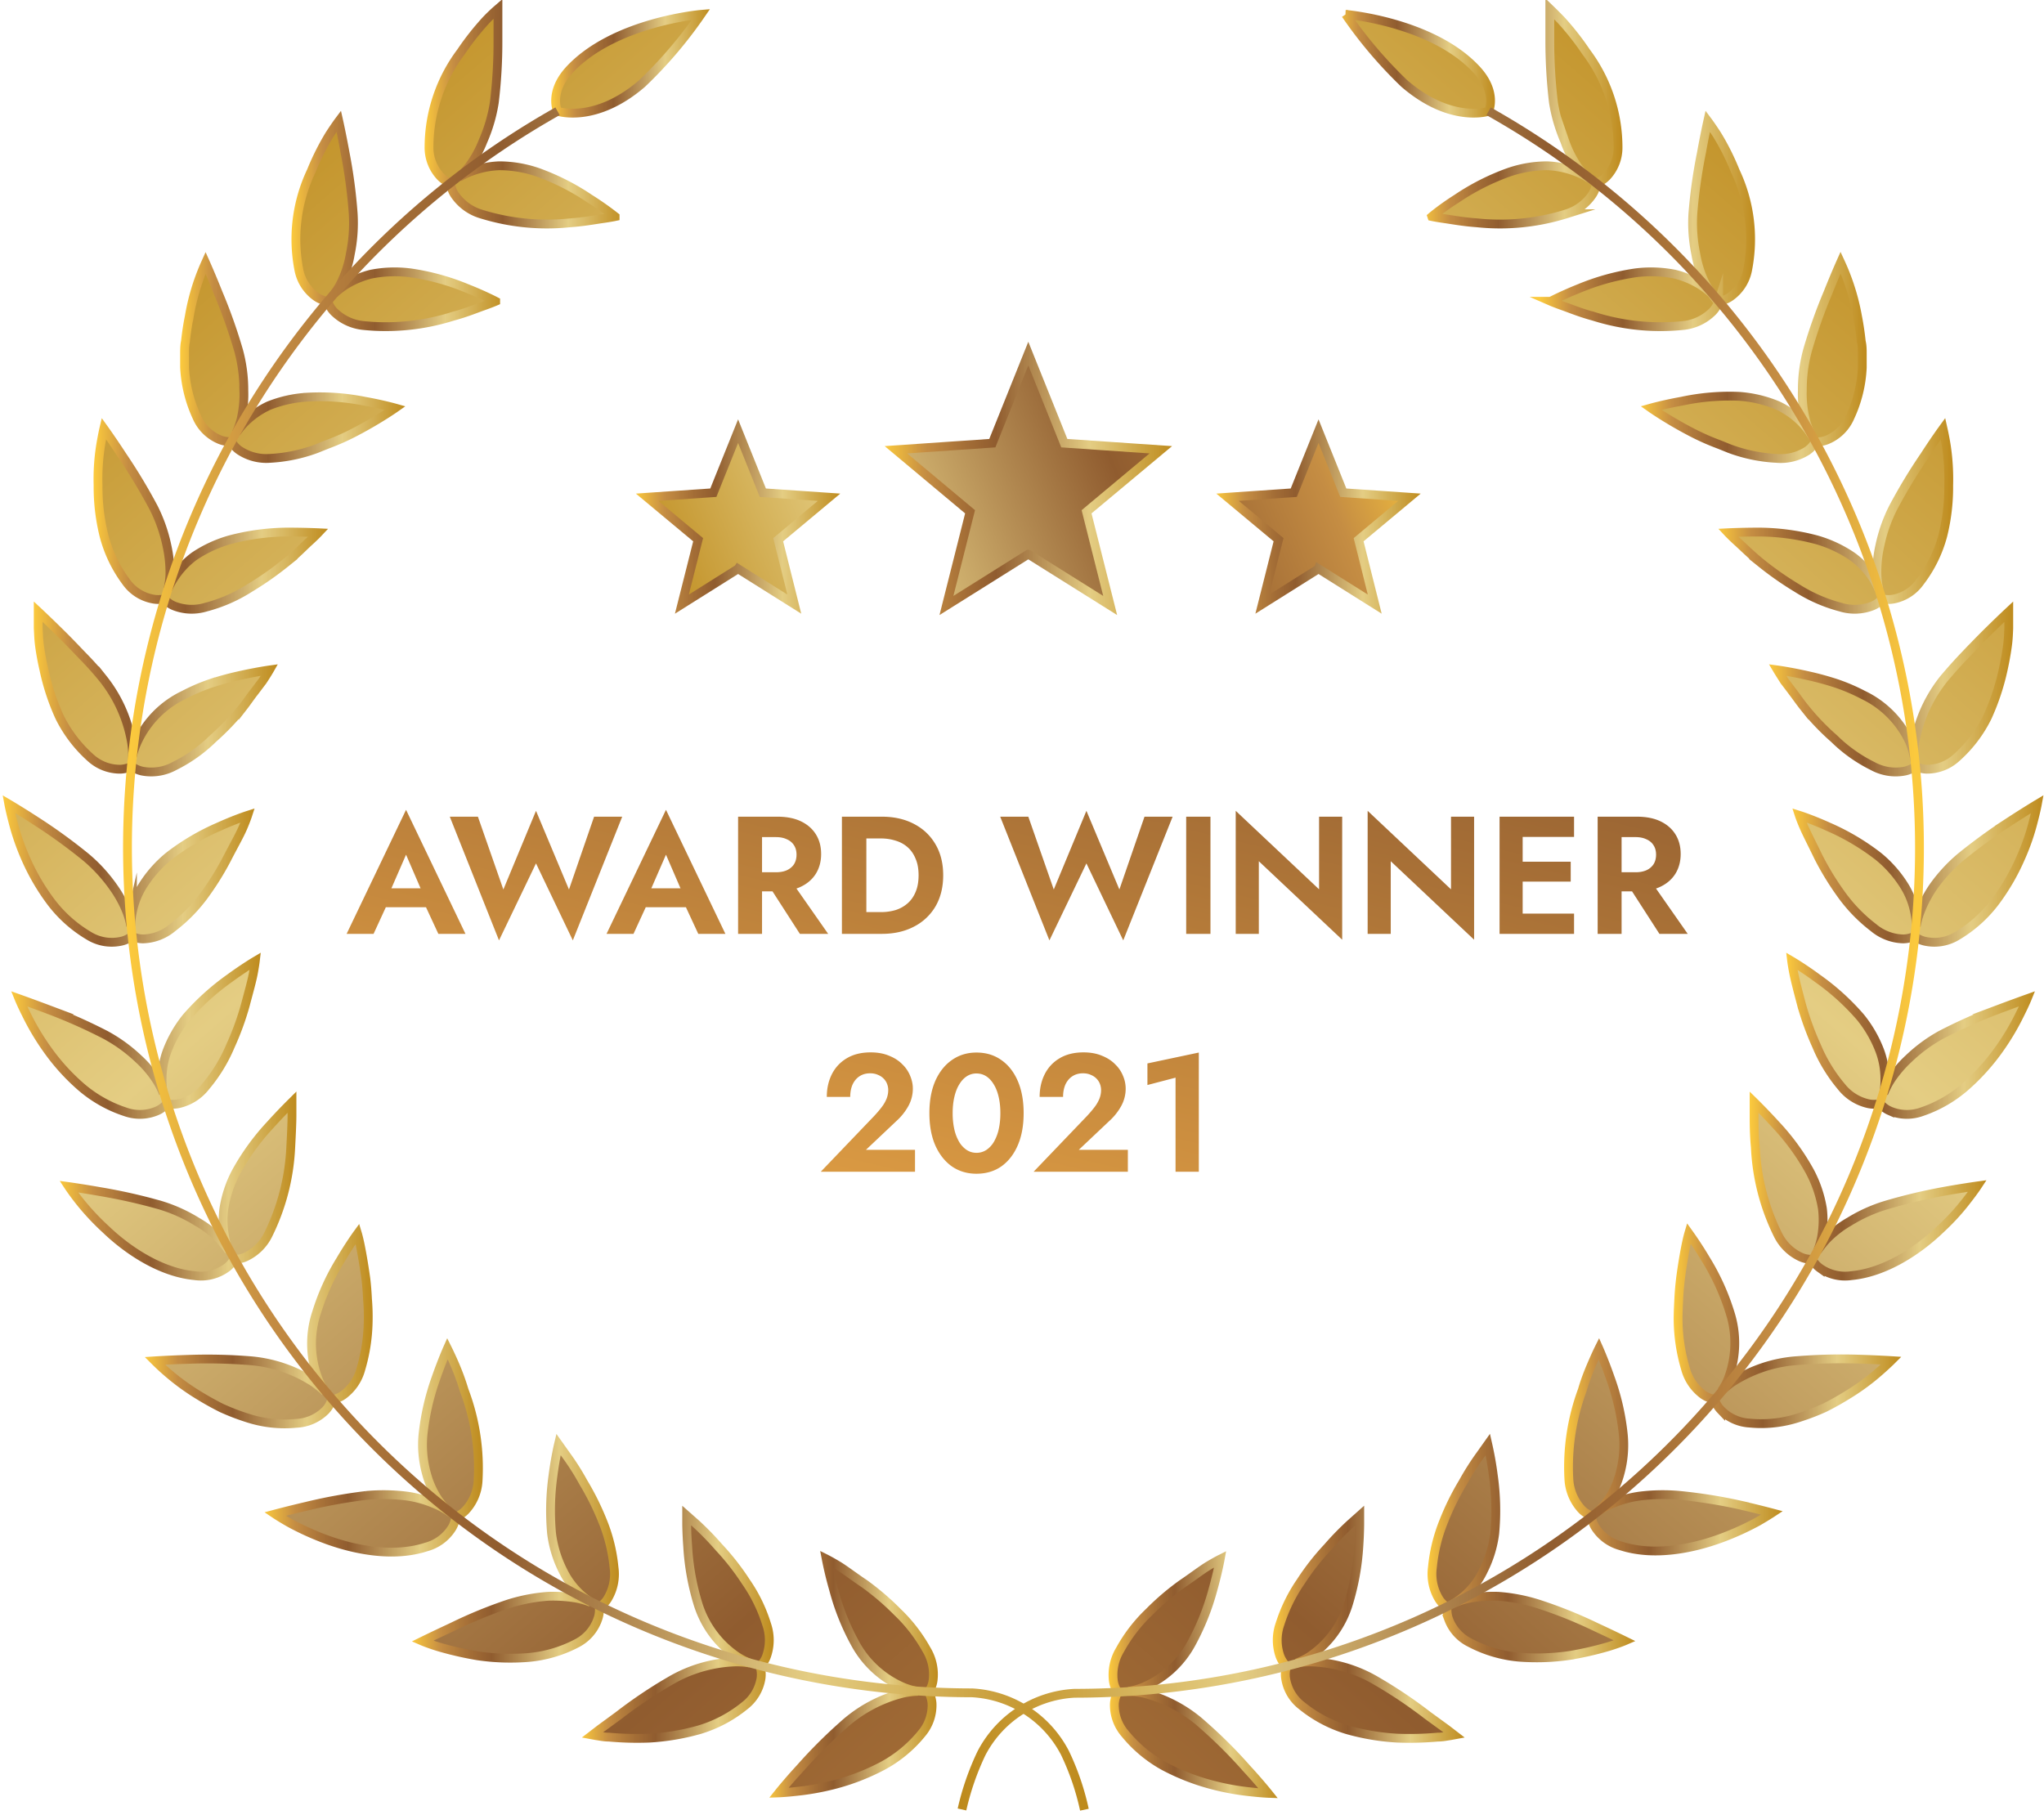 <svg width="232" height="206" fill="none" xmlns="http://www.w3.org/2000/svg"><g clip-path="url(#clip0_1111_1019)"><path d="M136.589 195.836a15.734 15.734 0 00-6.856-3.662 9.898 9.898 0 00-1.637-.193 7.7 7.7 0 001.585-.439 11.107 11.107 0 005.555-5.014 27.828 27.828 0 002.448-6.137c.542-1.934.812-3.416.812-3.416s-.489.245-1.288.722-1.843 1.289-3.029 2.088a29.011 29.011 0 00-3.75 3.197 17.629 17.629 0 00-3.299 4.28 5.467 5.467 0 00-.761 3.52 3 3 0 00.503 1.289c-.219.398-.35.837-.387 1.289a4.965 4.965 0 001.237 3.455 15.035 15.035 0 004.46 3.687 25.388 25.388 0 005.374 2.089c1.479.391 2.987.662 4.51.812 1.16.129 1.882.155 1.882.155s-1.031-1.289-2.462-2.836a54.023 54.023 0 00-4.897-4.886z" fill="url(#paint0_linear_1111_1019)" stroke="url(#paint1_linear_1111_1019)" stroke-miterlimit="10"/><path d="M162.029 194.7a52.828 52.828 0 00-5.748-3.867 15.574 15.574 0 00-7.462-2.192 8.465 8.465 0 00-1.636.129c.513-.2 1.005-.45 1.469-.748a11.124 11.124 0 004.42-6.033 28.36 28.36 0 001.16-6.446 42.91 42.91 0 00.103-2.501v-1.019l-1.082.967a33.31 33.31 0 00-2.578 2.656 27.728 27.728 0 00-3.028 3.868 18.232 18.232 0 00-2.372 4.847 5.477 5.477 0 000 3.61c.161.44.421.837.761 1.16-.147.44-.187.908-.116 1.367a4.81 4.81 0 001.83 3.107 15.03 15.03 0 005.155 2.733 26.37 26.37 0 005.683.954c1.53.06 3.063.021 4.588-.116.58 0 1.057-.116 1.379-.155l.49-.09-.838-.645-2.178-1.586z" fill="url(#paint2_linear_1111_1019)" stroke="url(#paint3_linear_1111_1019)" stroke-miterlimit="10"/><path d="M174.569 182.053a19.629 19.629 0 00-4.524-.863 15.6 15.6 0 00-3.222.219c-.545.105-1.08.26-1.598.464.46-.3.891-.641 1.289-1.019a8.627 8.627 0 001.856-2.578 12.915 12.915 0 001.289-4.241 28.143 28.143 0 00-.168-6.588 37.546 37.546 0 00-.618-3.494l-.851 1.199a30.273 30.273 0 00-1.972 3.107 29.313 29.313 0 00-2.178 4.409 18.544 18.544 0 00-1.289 5.234 5.498 5.498 0 00.709 3.545c.237.398.569.731.967.967-.051.467.006.939.167 1.38a4.874 4.874 0 002.423 2.668 14.696 14.696 0 005.555 1.638c1.921.151 3.853.086 5.76-.194a37.382 37.382 0 004.472-1.031c1.122-.348 1.779-.632 1.779-.632s-1.418-.696-3.364-1.598a51.338 51.338 0 00-6.482-2.592z" fill="url(#paint4_linear_1111_1019)" stroke="url(#paint5_linear_1111_1019)" stroke-miterlimit="10"/><path d="M190.678 169.742a21.137 21.137 0 00-4.588.077c-1.069.149-2.113.44-3.106.864a8.55 8.55 0 00-1.469.76 8.687 8.687 0 001.07-1.289 9.96 9.96 0 001.289-2.914c.392-1.434.519-2.928.373-4.409a26.926 26.926 0 00-1.482-6.446c-.67-1.92-1.288-3.313-1.288-3.313s-.245.49-.593 1.289c-.348.8-.877 1.999-1.289 3.43a25.128 25.128 0 00-1.521 10.159 5.499 5.499 0 001.392 3.326 2.89 2.89 0 001.147.76c.054.456.203.895.438 1.289a4.965 4.965 0 002.913 2.141c3.634 1.186 7.977.386 11.367-.864a31.389 31.389 0 004.188-1.895c1.005-.58 1.611-.98 1.611-.98s-1.547-.413-3.609-.89a57.534 57.534 0 00-6.843-1.095z" fill="url(#paint6_linear_1111_1019)" stroke="url(#paint7_linear_1111_1019)" stroke-miterlimit="10"/><path d="M204.028 154.44a15.609 15.609 0 00-7.358 2.411c-.452.32-.883.668-1.289 1.044.325-.444.59-.929.786-1.444.915-2.407.978-5.055.18-7.503a26.239 26.239 0 00-2.732-5.995 41.042 41.042 0 00-1.933-2.965s-.154.516-.335 1.418c-.18.903-.399 2.166-.593 3.636-.09.735-.167 1.534-.206 2.359-.039.825-.09 1.676-.077 2.579.032 1.812.31 3.612.825 5.35a5.377 5.377 0 002.023 2.978c.384.269.825.446 1.289.515.135.449.373.859.696 1.199a4.921 4.921 0 003.286 1.509 13.65 13.65 0 005.735-.671 25.77 25.77 0 002.771-1.07 31.099 31.099 0 002.448-1.366 25.424 25.424 0 003.712-2.695c.889-.773 1.405-1.289 1.405-1.289s-1.611-.103-3.725-.167a61.962 61.962 0 00-6.908.167z" fill="url(#paint8_linear_1111_1019)" stroke="url(#paint9_linear_1111_1019)" stroke-miterlimit="10"/><path d="M214.069 136.791a17.474 17.474 0 00-4.176 1.882 11.594 11.594 0 00-2.577 1.998 10.19 10.19 0 00-1.018 1.289c.21-.511.365-1.042.464-1.585.184-1.048.215-2.116.09-3.172a13.576 13.576 0 00-1.418-4.203 26.214 26.214 0 00-3.866-5.324c-1.366-1.495-2.474-2.578-2.474-2.578v1.456c0 .916 0 2.218.142 3.675a24.927 24.927 0 002.577 9.952 5.398 5.398 0 002.577 2.501c.406.181.846.269 1.289.258.226.403.538.751.915 1.019a4.926 4.926 0 003.531.838c3.764-.349 7.501-2.759 10.104-5.26a26.018 26.018 0 003.093-3.391c.722-.928 1.121-1.534 1.121-1.534s-1.598.219-3.685.593c-2.257.406-4.49.935-6.689 1.586z" fill="url(#paint10_linear_1111_1019)" stroke="url(#paint11_linear_1111_1019)" stroke-miterlimit="10"/><path d="M220.306 117.466a17.537 17.537 0 00-3.66 2.694 13.31 13.31 0 00-2.087 2.462c-.295.47-.546.967-.748 1.483.097-.544.14-1.097.129-1.65a9.174 9.174 0 00-.554-3.12 13.836 13.836 0 00-2.217-3.868 26.95 26.95 0 00-4.884-4.421c-1.624-1.199-2.926-1.96-2.926-1.96s.065.541.245 1.431c.181.889.516 2.153.889 3.571a32.915 32.915 0 001.689 4.628 17.865 17.865 0 002.809 4.616 5.396 5.396 0 003.016 1.933c.458.106.934.106 1.392 0 .296.356.671.639 1.095.825a4.945 4.945 0 003.634.104 14.595 14.595 0 004.962-2.862 24.375 24.375 0 003.866-4.306 27.84 27.84 0 002.333-3.945c.528-1.045.799-1.715.799-1.715s-1.521.542-3.505 1.289a60.78 60.78 0 00-6.277 2.811z" fill="url(#paint12_linear_1111_1019)" stroke="url(#paint13_linear_1111_1019)" stroke-miterlimit="10"/><path d="M228.09 93.255a64.087 64.087 0 00-5.554 4.035 18.018 18.018 0 00-3.106 3.378 13.605 13.605 0 00-1.495 2.849 8.53 8.53 0 00-.438 1.586 7.718 7.718 0 00-.194-1.638 8.808 8.808 0 00-1.172-2.939 13.541 13.541 0 00-2.939-3.326 26.395 26.395 0 00-5.696-3.365c-1.843-.838-3.273-1.29-3.273-1.29s.167.516.541 1.367.979 2.011 1.611 3.326a31.965 31.965 0 002.539 4.177 17.772 17.772 0 003.724 3.868 5.448 5.448 0 003.364 1.289 3.03 3.03 0 001.289-.296c.376.294.818.493 1.288.58a4.945 4.945 0 003.57-.632 15.029 15.029 0 004.317-3.867 24.752 24.752 0 002.887-4.977 25.522 25.522 0 001.469-4.267c.297-1.134.426-1.844.426-1.844s-1.379.826-3.158 1.986z" fill="url(#paint14_linear_1111_1019)" stroke="url(#paint15_linear_1111_1019)" stroke-miterlimit="10"/><path d="M217.368 84.1a9.315 9.315 0 00-.142 1.65 8.485 8.485 0 00-.49-1.572 11.072 11.072 0 00-5.284-5.311 21.376 21.376 0 00-3.015-1.29 33.502 33.502 0 00-3.196-.876c-1.985-.451-3.493-.658-3.493-.658s.284.477.812 1.29c.283.36.619.812.979 1.289.361.477.761 1.057 1.225 1.637a27.23 27.23 0 003.415 3.584 16.837 16.837 0 004.369 3.107 5.423 5.423 0 003.557.593 2.98 2.98 0 001.288-.555 3.25 3.25 0 001.289.323 4.923 4.923 0 003.364-1.29 15.077 15.077 0 003.531-4.628 26.509 26.509 0 001.804-5.453c.194-.89.348-1.74.464-2.578.116-.838.129-1.457.155-2.037V69.43s-1.173 1.095-2.668 2.578c-.747.748-1.559 1.586-2.384 2.45a54.988 54.988 0 00-2.307 2.578 16.235 16.235 0 00-3.273 7.065z" fill="url(#paint16_linear_1111_1019)" stroke="url(#paint17_linear_1111_1019)" stroke-miterlimit="10"/><path d="M206.143 61.257a26.195 26.195 0 00-6.443-.864c-2.037 0-3.557.077-3.557.077s.373.4 1.056 1.019c.683.619 1.573 1.508 2.732 2.45a36.954 36.954 0 004.047 2.823 17.544 17.544 0 004.936 2.153 5.474 5.474 0 003.621-.142c.428-.175.808-.45 1.109-.8.458.104.933.104 1.392 0a4.795 4.795 0 002.899-1.933 14.916 14.916 0 002.578-5.235c.464-1.867.689-3.786.67-5.71a25.447 25.447 0 00-.284-4.59 32.415 32.415 0 00-.36-1.857s-.941 1.29-2.088 3.069a61.976 61.976 0 00-3.583 5.93 17.545 17.545 0 00-1.508 4.319 13.536 13.536 0 00-.322 3.223 7.84 7.84 0 00.206 1.65 8.535 8.535 0 00-.812-1.444 9.275 9.275 0 00-2.229-2.256 14.003 14.003 0 00-4.06-1.882z" fill="url(#paint18_linear_1111_1019)" stroke="url(#paint19_linear_1111_1019)" stroke-miterlimit="10"/><path d="M190.87 45.542c-2.01.36-3.479.773-3.479.773s1.83 1.29 4.407 2.643a27.68 27.68 0 003.338 1.496l1.186.477a17.757 17.757 0 005.296 1.095 5.555 5.555 0 003.519-.863 2.98 2.98 0 00.915-1.019c.467.03.935-.049 1.366-.232a4.845 4.845 0 002.577-2.578 14.836 14.836 0 001.379-5.621v-1.508c0-.503 0-.967-.116-1.444a30.87 30.87 0 00-.412-2.785 25.181 25.181 0 00-1.933-6.175s-.658 1.47-1.431 3.416a59.756 59.756 0 00-2.32 6.536 16.99 16.99 0 00-.592 4.525 12.192 12.192 0 00.322 3.236c.126.536.303 1.058.528 1.56a8.507 8.507 0 00-1.082-1.289 9.518 9.518 0 00-2.578-1.766 13.785 13.785 0 00-4.343-1.032 25.844 25.844 0 00-6.547.555z" fill="url(#paint20_linear_1111_1019)" stroke="url(#paint21_linear_1111_1019)" stroke-miterlimit="10"/><path d="M176.012 34.197s.502.219 1.379.528c.876.31 2.023.787 3.466 1.173a25.19 25.19 0 0010.233 1.045 5.512 5.512 0 003.273-1.56c.325-.33.568-.733.709-1.174a3.187 3.187 0 001.289-.502 4.821 4.821 0 001.985-2.991c.768-3.82.28-7.787-1.392-11.306a27.465 27.465 0 00-2.062-4.113c-.632-.98-1.057-1.547-1.057-1.547s-.348 1.56-.722 3.623a58.058 58.058 0 00-.966 6.871 17.292 17.292 0 00.322 4.55 12.15 12.15 0 00.954 3.108c.236.5.521.974.85 1.418a9.791 9.791 0 00-1.289-.993 10.096 10.096 0 00-2.912-1.212 13.873 13.873 0 00-4.459-.141c-2.178.321-4.307.91-6.341 1.753-1.907.76-3.26 1.47-3.26 1.47z" fill="url(#paint22_linear_1111_1019)" stroke="url(#paint23_linear_1111_1019)" stroke-miterlimit="10"/><path d="M162.518 24.58s.541.115 1.456.244c.915.13 2.139.361 3.634.464 3.446.365 6.929.014 10.233-1.031a5.49 5.49 0 002.899-2.179c.254-.386.409-.829.452-1.289a3.159 3.159 0 001.172-.76 4.782 4.782 0 001.289-3.327A18.055 18.055 0 00180.032 5.9a30.755 30.755 0 00-2.836-3.61A46.861 46.861 0 00175.908 1v3.7c.002 2.318.14 4.634.412 6.936.244 1.513.677 2.99 1.289 4.396a12.191 12.191 0 001.443 2.875c.332.444.708.855 1.121 1.225a8.168 8.168 0 00-1.495-.71 9.954 9.954 0 00-3.093-.605 13.443 13.443 0 00-4.394.76 26.46 26.46 0 00-5.838 2.965c-1.714 1.083-2.835 2.037-2.835 2.037z" fill="url(#paint24_linear_1111_1019)" stroke="url(#paint25_linear_1111_1019)" stroke-miterlimit="10"/><path d="M159.399 9.483c5.336 4.59 9.563 3.146 9.563 3.146s1.005-2.089-1.289-4.641c-4.988-5.505-14.937-6.356-14.937-6.356a49.845 49.845 0 006.663 7.851z" fill="url(#paint26_linear_1111_1019)" stroke="url(#paint27_linear_1111_1019)" stroke-miterlimit="10"/><path d="M109.189 205.389a30.204 30.204 0 012.204-6.369 12.65 12.65 0 0110.555-6.82 95.884 95.884 0 0058.606-19.988 95.94 95.94 0 0034.183-51.646 95.976 95.976 0 00-4.487-61.777 95.934 95.934 0 00-41.289-46.16" stroke="url(#paint28_linear_1111_1019)" stroke-miterlimit="10"/><path d="M95.685 195.836a15.789 15.789 0 016.856-3.661 9.9 9.9 0 011.637-.194 7.697 7.697 0 01-1.585-.438 11.218 11.218 0 01-5.555-5.041 27.208 27.208 0 01-2.436-6.136 39.6 39.6 0 01-.824-3.417s.49.245 1.288.722c.8.477 1.843 1.289 3.042 2.089a29.836 29.836 0 013.737 3.197 18.026 18.026 0 013.312 4.28 5.44 5.44 0 01.748 3.519 3.004 3.004 0 01-.503 1.29c.219.397.35.837.387 1.289a4.965 4.965 0 01-1.173 3.429 14.73 14.73 0 01-4.459 3.687 25.295 25.295 0 01-5.361 2.089 29.16 29.16 0 01-4.524.812c-1.16.129-1.881.155-1.881.155s1.03-1.29 2.461-2.837a56.154 56.154 0 014.833-4.834z" fill="url(#paint29_linear_1111_1019)" stroke="url(#paint30_linear_1111_1019)" stroke-miterlimit="10"/><path d="M70.245 194.7a52.904 52.904 0 015.748-3.867 15.576 15.576 0 017.462-2.192 8.444 8.444 0 011.65.129 7.507 7.507 0 01-1.47-.748 11.203 11.203 0 01-4.433-6.033 27.646 27.646 0 01-1.147-6.446 44.332 44.332 0 01-.116-2.501v-1.019l1.095.967a33.479 33.479 0 012.578 2.656 27.792 27.792 0 013.028 3.868 17.488 17.488 0 012.372 4.847 5.469 5.469 0 010 3.61 2.94 2.94 0 01-.748 1.16c.139.441.178.908.116 1.367a4.897 4.897 0 01-1.843 3.106 14.915 14.915 0 01-5.155 2.734 26.39 26.39 0 01-5.683.954c-1.526.06-3.054.021-4.575-.116-.593 0-1.057-.116-1.392-.155l-.49-.09.838-.645 2.165-1.586z" fill="url(#paint31_linear_1111_1019)" stroke="url(#paint32_linear_1111_1019)" stroke-miterlimit="10"/><path d="M57.718 182.053a19.628 19.628 0 014.523-.863 15.735 15.735 0 013.222.219c.542.105 1.073.26 1.585.464a8.87 8.87 0 01-3.157-3.597 12.897 12.897 0 01-1.289-4.241 28.814 28.814 0 01.168-6.588c.258-1.986.618-3.494.618-3.494l.851 1.199a28.017 28.017 0 011.972 3.107 30.537 30.537 0 012.19 4.409 18.494 18.494 0 011.29 5.234 5.402 5.402 0 01-.71 3.545 2.768 2.768 0 01-.966.967c.051.467-.006.939-.168 1.38a4.872 4.872 0 01-2.332 2.707 14.557 14.557 0 01-5.555 1.637 25.702 25.702 0 01-5.76-.193 38.245 38.245 0 01-4.472-1.031c-1.122-.348-1.779-.632-1.779-.632s1.418-.696 3.364-1.599a51.736 51.736 0 016.405-2.63z" fill="url(#paint33_linear_1111_1019)" stroke="url(#paint34_linear_1111_1019)" stroke-miterlimit="10"/><path d="M41.595 169.742a21.135 21.135 0 014.588.077 12.06 12.06 0 013.106.864c.513.205 1.005.46 1.47.76a8.685 8.685 0 01-1.07-1.289 9.929 9.929 0 01-1.29-2.914 12.16 12.16 0 01-.386-4.409c.234-2.2.731-4.364 1.482-6.446.67-1.92 1.289-3.313 1.289-3.313s.245.49.606 1.289c.36.8.863 1.999 1.288 3.43a24.913 24.913 0 011.586 10.287 5.354 5.354 0 01-1.392 3.327 2.884 2.884 0 01-1.147.76 3.022 3.022 0 01-.439 1.289 4.956 4.956 0 01-2.912 2.14c-3.622 1.187-7.977.387-11.367-.863a31.155 31.155 0 01-4.175-1.895c-1.018-.581-1.611-.98-1.611-.98s1.546-.413 3.595-.89a57.489 57.489 0 016.78-1.224z" fill="url(#paint35_linear_1111_1019)" stroke="url(#paint36_linear_1111_1019)" stroke-miterlimit="10"/><path d="M28.258 154.439a15.596 15.596 0 017.346 2.463c.449.323.879.672 1.288 1.044a5.708 5.708 0 01-.786-1.444 11.129 11.129 0 01-.18-7.503 25.708 25.708 0 012.732-5.995c1.031-1.753 1.92-2.965 1.92-2.965s.155.516.335 1.418c.18.903.4 2.166.606 3.636.09.735.155 1.534.193 2.359.073.857.099 1.718.078 2.578a20.103 20.103 0 01-.825 5.35 5.374 5.374 0 01-2.023 2.978c-.384.27-.825.446-1.29.516a3.05 3.05 0 01-.682 1.199 4.988 4.988 0 01-3.325 1.483 13.692 13.692 0 01-5.748-.671 25.43 25.43 0 01-2.758-1.07 33.909 33.909 0 01-2.461-1.366 26.188 26.188 0 01-3.712-2.695 25.34 25.34 0 01-1.392-1.289s1.598-.103 3.725-.167a61.914 61.914 0 016.959.141z" fill="url(#paint37_linear_1111_1019)" stroke="url(#paint38_linear_1111_1019)" stroke-miterlimit="10"/><path d="M18.18 136.791a17.445 17.445 0 014.175 1.882c.95.538 1.819 1.211 2.577 1.998.373.405.718.836 1.031 1.289a6.44 6.44 0 01-.464-1.585 10.073 10.073 0 01-.09-3.172c.228-1.47.703-2.891 1.405-4.203a26.767 26.767 0 013.866-5.324 64.756 64.756 0 012.461-2.578v1.456c0 .916-.064 2.218-.141 3.675a24.928 24.928 0 01-2.578 9.952 5.398 5.398 0 01-2.577 2.501 2.978 2.978 0 01-1.29.258c-.22.407-.533.756-.914 1.019a4.925 4.925 0 01-3.531.838c-3.763-.349-7.5-2.759-10.104-5.26a28.015 28.015 0 01-3.08-3.314c-.722-.928-1.121-1.534-1.121-1.534s1.598.219 3.698.593c2.251.382 4.48.885 6.676 1.509z" fill="url(#paint39_linear_1111_1019)" stroke="url(#paint40_linear_1111_1019)" stroke-miterlimit="10"/><path d="M11.967 117.466a17.493 17.493 0 013.725 2.694c.8.726 1.503 1.554 2.088 2.462.3.467.55.964.747 1.483a8.468 8.468 0 01-.129-1.65 9.17 9.17 0 01.555-3.12 13.823 13.823 0 012.216-3.868 27.834 27.834 0 014.884-4.421c1.637-1.199 2.926-1.96 2.926-1.96s-.064.541-.232 1.431c-.168.889-.528 2.153-.902 3.571a31.4 31.4 0 01-1.688 4.628 17.875 17.875 0 01-2.823 4.616 5.358 5.358 0 01-3.015 1.933 3.086 3.086 0 01-1.392 0 2.991 2.991 0 01-1.096.825 4.945 4.945 0 01-3.634.104 14.653 14.653 0 01-5.039-2.862 23.959 23.959 0 01-3.866-4.306 27.834 27.834 0 01-2.333-3.945c-.528-1.045-.799-1.715-.799-1.715s1.52.542 3.506 1.289a60.737 60.737 0 016.301 2.811z" fill="url(#paint41_linear_1111_1019)" stroke="url(#paint42_linear_1111_1019)" stroke-miterlimit="10"/><path d="M4.183 93.255a62.11 62.11 0 015.555 4.035 17.592 17.592 0 013.106 3.378c.636.881 1.16 1.838 1.559 2.849.196.513.343 1.044.438 1.586.006-.552.07-1.1.193-1.638a8.824 8.824 0 011.173-2.939 13.818 13.818 0 012.938-3.326 26.176 26.176 0 015.71-3.365c1.843-.838 3.26-1.29 3.26-1.29s-.167.516-.528 1.367-.992 1.96-1.675 3.275a31.892 31.892 0 01-2.578 4.228 17.86 17.86 0 01-3.737 3.868 5.423 5.423 0 01-3.351 1.289 3.042 3.042 0 01-1.289-.296 2.976 2.976 0 01-1.289.58 4.934 4.934 0 01-3.57-.632 14.919 14.919 0 01-4.33-3.867 24.782 24.782 0 01-2.886-4.977 26.757 26.757 0 01-1.457-4.267C1.13 91.98 1 91.27 1 91.27s1.405.826 3.183 1.986z" fill="url(#paint43_linear_1111_1019)" stroke="url(#paint44_linear_1111_1019)" stroke-miterlimit="10"/><path d="M14.906 84.1c.102.545.15 1.097.141 1.65a8.45 8.45 0 01.554-1.572 11.06 11.06 0 015.297-5.311c.967-.507 1.97-.938 3.003-1.29a33.43 33.43 0 013.196-.876c1.998-.451 3.493-.658 3.493-.658s-.271.477-.812 1.29c-.284.36-.606.812-.98 1.289-.373.477-.76 1.057-1.211 1.637a29.103 29.103 0 01-3.415 3.584 17.063 17.063 0 01-4.37 3.107 5.462 5.462 0 01-3.569.593 3.078 3.078 0 01-1.289-.555 3.248 3.248 0 01-1.289.323 4.948 4.948 0 01-3.363-1.29 15.276 15.276 0 01-3.531-4.628 25.7 25.7 0 01-1.792-5.453 28.89 28.89 0 01-.476-2.578c-.116-.838-.116-1.457-.155-2.037V69.43s1.173 1.095 2.668 2.578c.76.748 1.559 1.586 2.384 2.45.811.82 1.581 1.68 2.307 2.578a15.924 15.924 0 013.209 7.065z" fill="url(#paint45_linear_1111_1019)" stroke="url(#paint46_linear_1111_1019)" stroke-miterlimit="10"/><path d="M26.131 61.257a26.37 26.37 0 016.444-.864c2.036 0 3.557.077 3.557.077s-.374.4-1.057 1.019c-.683.619-1.508 1.508-2.719 2.45a36.843 36.843 0 01-4.047 2.823 17.383 17.383 0 01-4.935 2.153 5.488 5.488 0 01-3.622-.142 2.926 2.926 0 01-1.108-.8 3.13 3.13 0 01-1.38 0 4.793 4.793 0 01-2.95-1.933 15.15 15.15 0 01-2.513-5.235 22.774 22.774 0 01-.67-5.71 24.216 24.216 0 01.296-4.59c.193-1.148.36-1.857.36-1.857s.929 1.29 2.088 3.069a64.532 64.532 0 013.57 5.93 17.561 17.561 0 011.508 4.319c.234 1.058.346 2.14.335 3.223a8.698 8.698 0 01-.219 1.65c.224-.506.496-.99.812-1.444a9.279 9.279 0 012.165-2.256 14.003 14.003 0 014.085-1.882z" fill="url(#paint47_linear_1111_1019)" stroke="url(#paint48_linear_1111_1019)" stroke-miterlimit="10"/><path d="M41.376 45.542c2.023.361 3.48.774 3.48.774s-1.83 1.289-4.408 2.643c-.657.348-1.366.696-2.14 1.018-.386.168-.785.322-1.198.477l-1.186.477a17.766 17.766 0 01-5.283 1.096 5.501 5.501 0 01-3.441-.89 2.939 2.939 0 01-.928-1.018c-.467.03-.935-.05-1.366-.232a4.846 4.846 0 01-2.578-2.579 15.088 15.088 0 01-1.379-5.62v-1.509c0-.477 0-.967.103-1.444.103-.954.245-1.895.426-2.784a24.81 24.81 0 011.855-6.111s.658 1.47 1.43 3.416a59.517 59.517 0 012.32 6.536c.401 1.475.6 2.997.594 4.526a12.279 12.279 0 01-.31 3.235 8.614 8.614 0 01-.541 1.56c.317-.464.68-.896 1.082-1.289a9.524 9.524 0 012.578-1.766c1.418-.57 2.92-.9 4.446-.98a25.8 25.8 0 016.444.464z" fill="url(#paint49_linear_1111_1019)" stroke="url(#paint50_linear_1111_1019)" stroke-miterlimit="10"/><path d="M56.261 34.197s-.502.219-1.379.528c-.876.31-2.023.787-3.466 1.173a25.187 25.187 0 01-10.233 1.045 5.515 5.515 0 01-3.273-1.56 2.836 2.836 0 01-.696-1.174 3.196 3.196 0 01-1.289-.502 4.873 4.873 0 01-1.985-2.991 18.054 18.054 0 011.392-11.306 28.76 28.76 0 012.062-4.113c.632-.98 1.057-1.547 1.057-1.547s.348 1.56.722 3.623c.441 2.27.747 4.564.915 6.871a17.28 17.28 0 01-.322 4.55 11.683 11.683 0 01-.967 3.108c-.236.5-.521.974-.85 1.418.4-.368.83-.7 1.288-.993a10.013 10.013 0 012.9-1.212 13.942 13.942 0 014.472-.141 26.53 26.53 0 016.366 1.753c1.933.76 3.286 1.47 3.286 1.47z" fill="url(#paint51_linear_1111_1019)" stroke="url(#paint52_linear_1111_1019)" stroke-miterlimit="10"/><path d="M69.818 24.58s-.541.115-1.456.244c-.915.13-2.14.361-3.634.464a25.16 25.16 0 01-10.233-1.031 5.542 5.542 0 01-2.9-2.179 2.823 2.823 0 01-.45-1.289 3.067 3.067 0 01-1.16-.76 4.784 4.784 0 01-1.29-3.327A18.052 18.052 0 0152.318 5.9a30.705 30.705 0 012.848-3.61A19.289 19.289 0 0156.518 1v3.7a56.914 56.914 0 01-.412 6.936 17.76 17.76 0 01-1.289 4.396 12.21 12.21 0 01-1.598 2.875c-.332.44-.703.85-1.108 1.225.467-.29.964-.527 1.482-.71a9.958 9.958 0 013.093-.605c1.501.006 2.99.263 4.407.76a26.644 26.644 0 015.825 2.965 34.486 34.486 0 012.9 2.037z" fill="url(#paint53_linear_1111_1019)" stroke="url(#paint54_linear_1111_1019)" stroke-miterlimit="10"/><path d="M72.874 9.483c-5.335 4.59-9.588 3.146-9.588 3.146s-1.005-2.089 1.288-4.641c5.04-5.505 14.989-6.356 14.989-6.356a49.848 49.848 0 01-6.689 7.851z" fill="url(#paint55_linear_1111_1019)" stroke="url(#paint56_linear_1111_1019)" stroke-miterlimit="10"/><path d="M123.082 205.415a29.028 29.028 0 00-2.204-6.446 12.652 12.652 0 00-10.554-6.82 95.888 95.888 0 01-58.56-20.002 95.947 95.947 0 01-34.16-51.613 95.973 95.973 0 014.46-61.74 95.93 95.93 0 0141.22-46.165" stroke="url(#paint57_linear_1111_1019)" stroke-miterlimit="10"/><path d="M116.716 62.9l-9.292 5.827 2.681-10.636-8.416-7.039 10.942-.748 4.085-10.171 4.086 10.171 10.954.748-8.429 7.04 2.681 10.635-9.292-5.827z" fill="url(#paint58_linear_1111_1019)" stroke="url(#paint59_linear_1111_1019)" stroke-miterlimit="10"/><path d="M149.657 64.563l-6.379 4.009 1.842-7.31-5.786-4.821 7.513-.516 2.81-6.987 2.809 6.987 7.514.516-5.774 4.821 1.83 7.31-6.379-4.01z" fill="url(#paint60_linear_1111_1019)" stroke="url(#paint61_linear_1111_1019)" stroke-miterlimit="10"/><path d="M83.776 64.563l-6.38 4.009 1.844-7.31-5.787-4.821 7.513-.516 2.81-6.987 2.81 6.987 7.513.516-5.774 4.821 1.83 7.31-6.379-4.01z" fill="url(#paint62_linear_1111_1019)" stroke="url(#paint63_linear_1111_1019)" stroke-miterlimit="10"/><path d="M42.61 102.979h7.03l-.322-2.147h-6.384l-.323 2.147zm3.478-5.966l1.995 4.617-.038.684 1.71 3.686h3.078l-6.745-14.079L39.343 106h3.059l1.748-3.8-.057-.608 1.995-4.579zm18.493 3.952l-3.743-8.93-3.705 8.93-2.888-8.265h-3.192l5.586 14.041 4.199-8.74 4.18 8.74L70.623 92.7h-3.192l-2.85 8.265zm7.532 2.014h7.03l-.323-2.147h-6.384l-.323 2.147zm3.477-5.966l1.995 4.617-.038.684 1.71 3.686h3.078L75.59 91.921 68.845 106h3.059l1.748-3.8-.057-.608 1.995-4.579zm11.209 2.793l3.99 6.194h3.21l-4.331-6.194h-2.87zM83.776 92.7V106h2.718V92.7h-2.718zm1.653 2.318h2.641c.482 0 .894.082 1.236.247.354.152.626.38.817.684.19.291.285.646.285 1.064 0 .418-.096.779-.285 1.083-.19.291-.463.52-.817.684-.343.152-.754.228-1.236.228h-2.64v2.166h2.812c1.05 0 1.944-.177 2.678-.532.735-.355 1.299-.849 1.691-1.482.393-.646.59-1.387.59-2.223 0-.849-.197-1.59-.59-2.223-.392-.633-.956-1.127-1.69-1.482-.735-.355-1.628-.532-2.68-.532H85.43v2.318zM95.56 92.7V106h2.774V92.7H95.56zm4.522 13.3c1.393 0 2.609-.272 3.648-.817a5.972 5.972 0 002.451-2.299c.582-1.001.874-2.179.874-3.534s-.292-2.527-.874-3.515c-.583-1-1.4-1.773-2.451-2.318-1.039-.545-2.255-.817-3.648-.817h-2.774v2.47h2.679c.582 0 1.133.082 1.653.247.519.152.975.399 1.368.741.392.342.696.779.912 1.311.228.52.342 1.146.342 1.881 0 .735-.114 1.368-.342 1.9-.216.519-.52.95-.912 1.292a3.82 3.82 0 01-1.368.76 5.864 5.864 0 01-1.653.228h-2.68V106h2.775zm26.973-5.035l-3.743-8.93-3.705 8.93-2.888-8.265h-3.192l5.586 14.041 4.199-8.74 4.18 8.74 5.605-14.041h-3.192l-2.85 8.265zm7.581-8.265V106h2.755V92.7h-2.755zm15.084 0v8.246l-9.462-8.911V106h2.622v-8.246l9.462 8.911V92.7h-2.622zm14.974 0v8.246l-9.462-8.911V106h2.622v-8.246l9.462 8.911V92.7h-2.622zm7.259 13.3h6.707v-2.299h-6.707V106zm0-11.001h6.707V92.7h-6.707v2.299zm0 5.073h6.327v-2.261h-6.327v2.261zm-1.748-7.372V106h2.622V92.7h-2.622zm14.154 7.106l3.99 6.194h3.211l-4.332-6.194h-2.869zm-3.021-7.106V106h2.717V92.7h-2.717zm1.653 2.318h2.641c.481 0 .893.082 1.235.247.355.152.627.38.817.684.19.291.285.646.285 1.064 0 .418-.095.779-.285 1.083a1.9 1.9 0 01-.817.684c-.342.152-.754.228-1.235.228h-2.641v2.166h2.812c1.051 0 1.944-.177 2.679-.532.735-.355 1.298-.849 1.691-1.482.393-.646.589-1.387.589-2.223 0-.849-.196-1.59-.589-2.223-.393-.633-.956-1.127-1.691-1.482-.735-.355-1.628-.532-2.679-.532h-2.812v2.318zM93.16 133h10.697v-2.489H98.29l3.458-3.268a6.565 6.565 0 001.349-1.691 4.071 4.071 0 00.513-1.995c0-.481-.102-.963-.304-1.444a3.732 3.732 0 00-.893-1.311c-.393-.405-.893-.728-1.501-.969-.596-.253-1.292-.38-2.09-.38-1.077 0-1.989.228-2.736.684a4.332 4.332 0 00-1.672 1.805c-.38.76-.57 1.615-.57 2.565h2.66c0-.532.088-1.001.266-1.406.19-.405.45-.716.779-.931.342-.228.747-.342 1.216-.342.33 0 .62.057.874.171.253.101.468.241.646.418.177.177.31.38.399.608.088.228.133.462.133.703 0 .342-.064.671-.19.988a4.125 4.125 0 01-.551.95c-.24.317-.532.659-.874 1.026L93.16 133zm14.97-6.65c0-.671.063-1.279.19-1.824.127-.557.31-1.032.551-1.425.241-.405.526-.716.855-.931a1.973 1.973 0 011.102-.323c.418 0 .792.108 1.121.323.329.215.614.526.855.931.241.393.424.868.551 1.425.127.545.19 1.153.19 1.824s-.063 1.286-.19 1.843a4.982 4.982 0 01-.551 1.425 2.832 2.832 0 01-.855.912 2.005 2.005 0 01-1.121.323c-.405 0-.773-.108-1.102-.323a2.832 2.832 0 01-.855-.912 4.982 4.982 0 01-.551-1.425 8.303 8.303 0 01-.19-1.843zm-2.641 0c0 1.406.222 2.622.665 3.648.456 1.026 1.083 1.824 1.881 2.394.811.557 1.742.836 2.793.836 1.089 0 2.033-.279 2.831-.836.798-.57 1.419-1.368 1.862-2.394.443-1.026.665-2.242.665-3.648 0-1.406-.222-2.622-.665-3.648-.443-1.026-1.064-1.818-1.862-2.375-.798-.57-1.742-.855-2.831-.855-1.051 0-1.982.285-2.793.855-.798.557-1.425 1.349-1.881 2.375-.443 1.026-.665 2.242-.665 3.648zm11.829 6.65h10.697v-2.489h-5.567l3.458-3.268a6.565 6.565 0 001.349-1.691 4.071 4.071 0 00.513-1.995 3.69 3.69 0 00-.304-1.444 3.732 3.732 0 00-.893-1.311c-.393-.405-.893-.728-1.501-.969-.595-.253-1.292-.38-2.09-.38-1.077 0-1.989.228-2.736.684a4.33 4.33 0 00-1.672 1.805c-.38.76-.57 1.615-.57 2.565h2.66c0-.532.089-1.001.266-1.406.19-.405.45-.716.779-.931.342-.228.747-.342 1.216-.342.329 0 .621.057.874.171.253.101.469.241.646.418.177.177.31.38.399.608.089.228.133.462.133.703 0 .342-.063.671-.19.988a4.09 4.09 0 01-.551.95c-.241.317-.532.659-.874 1.026L117.318 133zm12.918-9.842l3.192-.836V133h2.641v-13.528l-5.833 1.235v2.451z" fill="url(#paint64_linear_1111_1019)"/></g><defs><linearGradient id="paint0_linear_1111_1019" x1="73.66" y1="266.47" x2="259.867" y2="51.884" gradientUnits="userSpaceOnUse"><stop offset=".01" stop-color="#FBC93D"/><stop offset=".15" stop-color="#C58D43"/><stop offset=".29" stop-color="#A36D36"/><stop offset=".39" stop-color="#905C2F"/><stop offset=".54" stop-color="#B79056"/><stop offset=".71" stop-color="#E4CD83"/><stop offset="1" stop-color="#BD891A"/></linearGradient><linearGradient id="paint1_linear_1111_1019" x1="125.699" y1="190.034" x2="145.34" y2="190.034" gradientUnits="userSpaceOnUse"><stop offset=".01" stop-color="#FBC93D"/><stop offset=".15" stop-color="#C58D43"/><stop offset=".29" stop-color="#A36D36"/><stop offset=".39" stop-color="#905C2F"/><stop offset=".54" stop-color="#B79056"/><stop offset=".71" stop-color="#E4CD83"/><stop offset="1" stop-color="#BD891A"/></linearGradient><linearGradient id="paint2_linear_1111_1019" x1="82.037" y1="273.728" x2="268.244" y2="59.141" gradientUnits="userSpaceOnUse"><stop offset=".01" stop-color="#FBC93D"/><stop offset=".15" stop-color="#C58D43"/><stop offset=".29" stop-color="#A36D36"/><stop offset=".39" stop-color="#905C2F"/><stop offset=".54" stop-color="#B79056"/><stop offset=".71" stop-color="#E4CD83"/><stop offset="1" stop-color="#BD891A"/></linearGradient><linearGradient id="paint3_linear_1111_1019" x1="144.347" y1="184.297" x2="166.552" y2="184.297" gradientUnits="userSpaceOnUse"><stop offset=".01" stop-color="#FBC93D"/><stop offset=".15" stop-color="#C58D43"/><stop offset=".29" stop-color="#A36D36"/><stop offset=".39" stop-color="#905C2F"/><stop offset=".54" stop-color="#B79056"/><stop offset=".71" stop-color="#E4CD83"/><stop offset="1" stop-color="#BD891A"/></linearGradient><linearGradient id="paint4_linear_1111_1019" x1="87.179" y1="278.201" x2="273.386" y2="63.615" gradientUnits="userSpaceOnUse"><stop offset=".01" stop-color="#FBC93D"/><stop offset=".15" stop-color="#C58D43"/><stop offset=".29" stop-color="#A36D36"/><stop offset=".39" stop-color="#905C2F"/><stop offset=".54" stop-color="#B79056"/><stop offset=".71" stop-color="#E4CD83"/><stop offset="1" stop-color="#BD891A"/></linearGradient><linearGradient id="paint5_linear_1111_1019" x1="161.823" y1="175.633" x2="185.832" y2="175.633" gradientUnits="userSpaceOnUse"><stop offset=".01" stop-color="#FBC93D"/><stop offset=".15" stop-color="#C58D43"/><stop offset=".29" stop-color="#A36D36"/><stop offset=".39" stop-color="#905C2F"/><stop offset=".54" stop-color="#B79056"/><stop offset=".71" stop-color="#E4CD83"/><stop offset="1" stop-color="#BD891A"/></linearGradient><linearGradient id="paint6_linear_1111_1019" x1="89.344" y1="280.071" x2="275.551" y2="65.484" gradientUnits="userSpaceOnUse"><stop offset=".01" stop-color="#FBC93D"/><stop offset=".15" stop-color="#C58D43"/><stop offset=".29" stop-color="#A36D36"/><stop offset=".39" stop-color="#905C2F"/><stop offset=".54" stop-color="#B79056"/><stop offset=".71" stop-color="#E4CD83"/><stop offset="1" stop-color="#BD891A"/></linearGradient><linearGradient id="paint7_linear_1111_1019" x1="177.314" y1="164.25" x2="202.625" y2="164.25" gradientUnits="userSpaceOnUse"><stop offset=".01" stop-color="#FBC93D"/><stop offset=".15" stop-color="#C58D43"/><stop offset=".29" stop-color="#A36D36"/><stop offset=".39" stop-color="#905C2F"/><stop offset=".54" stop-color="#B79056"/><stop offset=".71" stop-color="#E4CD83"/><stop offset="1" stop-color="#BD891A"/></linearGradient><linearGradient id="paint8_linear_1111_1019" x1="88.582" y1="279.414" x2="274.79" y2="64.828" gradientUnits="userSpaceOnUse"><stop offset=".01" stop-color="#FBC93D"/><stop offset=".15" stop-color="#C58D43"/><stop offset=".29" stop-color="#A36D36"/><stop offset=".39" stop-color="#905C2F"/><stop offset=".54" stop-color="#B79056"/><stop offset=".71" stop-color="#E4CD83"/><stop offset="1" stop-color="#BD891A"/></linearGradient><linearGradient id="paint9_linear_1111_1019" x1="189.839" y1="150.431" x2="216.117" y2="150.431" gradientUnits="userSpaceOnUse"><stop offset=".01" stop-color="#FBC93D"/><stop offset=".15" stop-color="#C58D43"/><stop offset=".29" stop-color="#A36D36"/><stop offset=".39" stop-color="#905C2F"/><stop offset=".54" stop-color="#B79056"/><stop offset=".71" stop-color="#E4CD83"/><stop offset="1" stop-color="#BD891A"/></linearGradient><linearGradient id="paint10_linear_1111_1019" x1="84.988" y1="276.294" x2="271.195" y2="61.708" gradientUnits="userSpaceOnUse"><stop offset=".01" stop-color="#FBC93D"/><stop offset=".15" stop-color="#C58D43"/><stop offset=".29" stop-color="#A36D36"/><stop offset=".39" stop-color="#905C2F"/><stop offset=".54" stop-color="#B79056"/><stop offset=".71" stop-color="#E4CD83"/><stop offset="1" stop-color="#BD891A"/></linearGradient><linearGradient id="paint11_linear_1111_1019" x1="198.385" y1="134.676" x2="225.809" y2="134.676" gradientUnits="userSpaceOnUse"><stop offset=".01" stop-color="#FBC93D"/><stop offset=".15" stop-color="#C58D43"/><stop offset=".29" stop-color="#A36D36"/><stop offset=".39" stop-color="#905C2F"/><stop offset=".54" stop-color="#B79056"/><stop offset=".71" stop-color="#E4CD83"/><stop offset="1" stop-color="#BD891A"/></linearGradient><linearGradient id="paint12_linear_1111_1019" x1="79.008" y1="271.112" x2="265.216" y2="56.525" gradientUnits="userSpaceOnUse"><stop offset=".01" stop-color="#FBC93D"/><stop offset=".15" stop-color="#C58D43"/><stop offset=".29" stop-color="#A36D36"/><stop offset=".39" stop-color="#905C2F"/><stop offset=".54" stop-color="#B79056"/><stop offset=".71" stop-color="#E4CD83"/><stop offset="1" stop-color="#BD891A"/></linearGradient><linearGradient id="paint13_linear_1111_1019" x1="202.509" y1="117.491" x2="231.235" y2="117.491" gradientUnits="userSpaceOnUse"><stop offset=".01" stop-color="#FBC93D"/><stop offset=".15" stop-color="#C58D43"/><stop offset=".29" stop-color="#A36D36"/><stop offset=".39" stop-color="#905C2F"/><stop offset=".54" stop-color="#B79056"/><stop offset=".71" stop-color="#E4CD83"/><stop offset="1" stop-color="#BD891A"/></linearGradient><linearGradient id="paint14_linear_1111_1019" x1="70.863" y1="264.034" x2="257.07" y2="49.461" gradientUnits="userSpaceOnUse"><stop offset=".01" stop-color="#FBC93D"/><stop offset=".15" stop-color="#C58D43"/><stop offset=".29" stop-color="#A36D36"/><stop offset=".39" stop-color="#905C2F"/><stop offset=".54" stop-color="#B79056"/><stop offset=".71" stop-color="#E4CD83"/><stop offset="1" stop-color="#BD891A"/></linearGradient><linearGradient id="paint15_linear_1111_1019" x1="203.127" y1="98.811" x2="232.137" y2="98.811" gradientUnits="userSpaceOnUse"><stop offset=".01" stop-color="#FBC93D"/><stop offset=".15" stop-color="#C58D43"/><stop offset=".29" stop-color="#A36D36"/><stop offset=".39" stop-color="#905C2F"/><stop offset=".54" stop-color="#B79056"/><stop offset=".71" stop-color="#E4CD83"/><stop offset="1" stop-color="#BD891A"/></linearGradient><linearGradient id="paint16_linear_1111_1019" x1="60.824" y1="255.318" x2="247.031" y2="40.745" gradientUnits="userSpaceOnUse"><stop offset=".01" stop-color="#FBC93D"/><stop offset=".15" stop-color="#C58D43"/><stop offset=".29" stop-color="#A36D36"/><stop offset=".39" stop-color="#905C2F"/><stop offset=".54" stop-color="#B79056"/><stop offset=".71" stop-color="#E4CD83"/><stop offset="1" stop-color="#BD891A"/></linearGradient><linearGradient id="paint17_linear_1111_1019" x1="200.511" y1="78.119" x2="228.696" y2="78.119" gradientUnits="userSpaceOnUse"><stop offset=".01" stop-color="#FBC93D"/><stop offset=".15" stop-color="#C58D43"/><stop offset=".29" stop-color="#A36D36"/><stop offset=".39" stop-color="#905C2F"/><stop offset=".54" stop-color="#B79056"/><stop offset=".71" stop-color="#E4CD83"/><stop offset="1" stop-color="#BD891A"/></linearGradient><linearGradient id="paint18_linear_1111_1019" x1="49.213" y1="245.25" x2="235.42" y2="30.663" gradientUnits="userSpaceOnUse"><stop offset=".01" stop-color="#FBC93D"/><stop offset=".15" stop-color="#C58D43"/><stop offset=".29" stop-color="#A36D36"/><stop offset=".39" stop-color="#905C2F"/><stop offset=".54" stop-color="#B79056"/><stop offset=".71" stop-color="#E4CD83"/><stop offset="1" stop-color="#BD891A"/></linearGradient><linearGradient id="paint19_linear_1111_1019" x1="194.699" y1="58.459" x2="221.789" y2="58.459" gradientUnits="userSpaceOnUse"><stop offset=".01" stop-color="#FBC93D"/><stop offset=".15" stop-color="#C58D43"/><stop offset=".29" stop-color="#A36D36"/><stop offset=".39" stop-color="#905C2F"/><stop offset=".54" stop-color="#B79056"/><stop offset=".71" stop-color="#E4CD83"/><stop offset="1" stop-color="#BD891A"/></linearGradient><linearGradient id="paint20_linear_1111_1019" x1="36.401" y1="234.138" x2="222.608" y2="19.551" gradientUnits="userSpaceOnUse"><stop offset=".01" stop-color="#FBC93D"/><stop offset=".15" stop-color="#C58D43"/><stop offset=".29" stop-color="#A36D36"/><stop offset=".39" stop-color="#905C2F"/><stop offset=".54" stop-color="#B79056"/><stop offset=".71" stop-color="#E4CD83"/><stop offset="1" stop-color="#BD891A"/></linearGradient><linearGradient id="paint21_linear_1111_1019" x1="185.857" y1="40.501" x2="212.031" y2="40.501" gradientUnits="userSpaceOnUse"><stop offset=".01" stop-color="#FBC93D"/><stop offset=".15" stop-color="#C58D43"/><stop offset=".29" stop-color="#A36D36"/><stop offset=".39" stop-color="#905C2F"/><stop offset=".54" stop-color="#B79056"/><stop offset=".71" stop-color="#E4CD83"/><stop offset="1" stop-color="#BD891A"/></linearGradient><linearGradient id="paint22_linear_1111_1019" x1="22.87" y1="222.393" x2="209.09" y2="7.819" gradientUnits="userSpaceOnUse"><stop offset=".01" stop-color="#FBC93D"/><stop offset=".15" stop-color="#C58D43"/><stop offset=".29" stop-color="#A36D36"/><stop offset=".39" stop-color="#905C2F"/><stop offset=".54" stop-color="#B79056"/><stop offset=".71" stop-color="#E4CD83"/><stop offset="1" stop-color="#BD891A"/></linearGradient><linearGradient id="paint23_linear_1111_1019" x1="174.517" y1="25.005" x2="199.39" y2="25.005" gradientUnits="userSpaceOnUse"><stop offset=".01" stop-color="#FBC93D"/><stop offset=".15" stop-color="#C58D43"/><stop offset=".29" stop-color="#A36D36"/><stop offset=".39" stop-color="#905C2F"/><stop offset=".54" stop-color="#B79056"/><stop offset=".71" stop-color="#E4CD83"/><stop offset="1" stop-color="#BD891A"/></linearGradient><linearGradient id="paint24_linear_1111_1019" x1="7.211" y1="208.805" x2="193.418" y2="-5.769" gradientUnits="userSpaceOnUse"><stop offset=".01" stop-color="#FBC93D"/><stop offset=".15" stop-color="#C58D43"/><stop offset=".29" stop-color="#A36D36"/><stop offset=".39" stop-color="#905C2F"/><stop offset=".54" stop-color="#B79056"/><stop offset=".71" stop-color="#E4CD83"/><stop offset="1" stop-color="#BD891A"/></linearGradient><linearGradient id="paint25_linear_1111_1019" x1="160.997" y1="12.796" x2="184.31" y2="12.796" gradientUnits="userSpaceOnUse"><stop offset=".01" stop-color="#FBC93D"/><stop offset=".15" stop-color="#C58D43"/><stop offset=".29" stop-color="#A36D36"/><stop offset=".39" stop-color="#905C2F"/><stop offset=".54" stop-color="#B79056"/><stop offset=".71" stop-color="#E4CD83"/><stop offset="1" stop-color="#BD891A"/></linearGradient><linearGradient id="paint26_linear_1111_1019" x1="-4.929" y1="198.272" x2="181.291" y2="-16.314" gradientUnits="userSpaceOnUse"><stop offset=".01" stop-color="#FBC93D"/><stop offset=".15" stop-color="#C58D43"/><stop offset=".29" stop-color="#A36D36"/><stop offset=".39" stop-color="#905C2F"/><stop offset=".54" stop-color="#B79056"/><stop offset=".71" stop-color="#E4CD83"/><stop offset="1" stop-color="#BD891A"/></linearGradient><linearGradient id="paint27_linear_1111_1019" x1="151.409" y1="7.175" x2="169.825" y2="7.175" gradientUnits="userSpaceOnUse"><stop offset=".01" stop-color="#FBC93D"/><stop offset=".15" stop-color="#C58D43"/><stop offset=".29" stop-color="#A36D36"/><stop offset=".39" stop-color="#905C2F"/><stop offset=".54" stop-color="#B79056"/><stop offset=".71" stop-color="#E4CD83"/><stop offset="1" stop-color="#BD891A"/></linearGradient><linearGradient id="paint28_linear_1111_1019" x1="218.501" y1="108.803" x2="108.571" y2="108.803" gradientUnits="userSpaceOnUse"><stop offset=".01" stop-color="#FBC93D"/><stop offset=".15" stop-color="#C58D43"/><stop offset=".29" stop-color="#A36D36"/><stop offset=".39" stop-color="#905C2F"/><stop offset=".54" stop-color="#B79056"/><stop offset=".71" stop-color="#E4CD83"/><stop offset="1" stop-color="#BD891A"/></linearGradient><linearGradient id="paint29_linear_1111_1019" x1="158.614" y1="266.471" x2="-27.593" y2="51.884" gradientUnits="userSpaceOnUse"><stop offset=".01" stop-color="#FBC93D"/><stop offset=".15" stop-color="#C58D43"/><stop offset=".29" stop-color="#A36D36"/><stop offset=".39" stop-color="#905C2F"/><stop offset=".54" stop-color="#B79056"/><stop offset=".71" stop-color="#E4CD83"/><stop offset="1" stop-color="#BD891A"/></linearGradient><linearGradient id="paint30_linear_1111_1019" x1="86.947" y1="190.035" x2="106.588" y2="190.035" gradientUnits="userSpaceOnUse"><stop offset=".01" stop-color="#FBC93D"/><stop offset=".15" stop-color="#C58D43"/><stop offset=".29" stop-color="#A36D36"/><stop offset=".39" stop-color="#905C2F"/><stop offset=".54" stop-color="#B79056"/><stop offset=".71" stop-color="#E4CD83"/><stop offset="1" stop-color="#BD891A"/></linearGradient><linearGradient id="paint31_linear_1111_1019" x1="150.25" y1="273.728" x2="-35.957" y2="59.141" gradientUnits="userSpaceOnUse"><stop offset=".01" stop-color="#FBC93D"/><stop offset=".15" stop-color="#C58D43"/><stop offset=".29" stop-color="#A36D36"/><stop offset=".39" stop-color="#905C2F"/><stop offset=".54" stop-color="#B79056"/><stop offset=".71" stop-color="#E4CD83"/><stop offset="1" stop-color="#BD891A"/></linearGradient><linearGradient id="paint32_linear_1111_1019" x1="65.722" y1="184.297" x2="87.927" y2="184.297" gradientUnits="userSpaceOnUse"><stop offset=".01" stop-color="#FBC93D"/><stop offset=".15" stop-color="#C58D43"/><stop offset=".29" stop-color="#A36D36"/><stop offset=".39" stop-color="#905C2F"/><stop offset=".54" stop-color="#B79056"/><stop offset=".71" stop-color="#E4CD83"/><stop offset="1" stop-color="#BD891A"/></linearGradient><linearGradient id="paint33_linear_1111_1019" x1="145.095" y1="278.201" x2="-41.112" y2="63.615" gradientUnits="userSpaceOnUse"><stop offset=".01" stop-color="#FBC93D"/><stop offset=".15" stop-color="#C58D43"/><stop offset=".29" stop-color="#A36D36"/><stop offset=".39" stop-color="#905C2F"/><stop offset=".54" stop-color="#B79056"/><stop offset=".71" stop-color="#E4CD83"/><stop offset="1" stop-color="#BD891A"/></linearGradient><linearGradient id="paint34_linear_1111_1019" x1="46.441" y1="175.633" x2="70.451" y2="175.633" gradientUnits="userSpaceOnUse"><stop offset=".01" stop-color="#FBC93D"/><stop offset=".15" stop-color="#C58D43"/><stop offset=".29" stop-color="#A36D36"/><stop offset=".39" stop-color="#905C2F"/><stop offset=".54" stop-color="#B79056"/><stop offset=".71" stop-color="#E4CD83"/><stop offset="1" stop-color="#BD891A"/></linearGradient><linearGradient id="paint35_linear_1111_1019" x1="142.942" y1="280.071" x2="-43.278" y2="65.484" gradientUnits="userSpaceOnUse"><stop offset=".01" stop-color="#FBC93D"/><stop offset=".15" stop-color="#C58D43"/><stop offset=".29" stop-color="#A36D36"/><stop offset=".39" stop-color="#905C2F"/><stop offset=".54" stop-color="#B79056"/><stop offset=".71" stop-color="#E4CD83"/><stop offset="1" stop-color="#BD891A"/></linearGradient><linearGradient id="paint36_linear_1111_1019" x1="29.661" y1="164.25" x2="54.972" y2="164.25" gradientUnits="userSpaceOnUse"><stop offset=".01" stop-color="#FBC93D"/><stop offset=".15" stop-color="#C58D43"/><stop offset=".29" stop-color="#A36D36"/><stop offset=".39" stop-color="#905C2F"/><stop offset=".54" stop-color="#B79056"/><stop offset=".71" stop-color="#E4CD83"/><stop offset="1" stop-color="#BD891A"/></linearGradient><linearGradient id="paint37_linear_1111_1019" x1="143.704" y1="279.414" x2="-42.504" y2="64.827" gradientUnits="userSpaceOnUse"><stop offset=".01" stop-color="#FBC93D"/><stop offset=".15" stop-color="#C58D43"/><stop offset=".29" stop-color="#A36D36"/><stop offset=".39" stop-color="#905C2F"/><stop offset=".54" stop-color="#B79056"/><stop offset=".71" stop-color="#E4CD83"/><stop offset="1" stop-color="#BD891A"/></linearGradient><linearGradient id="paint38_linear_1111_1019" x1="16.157" y1="150.43" x2="42.434" y2="150.43" gradientUnits="userSpaceOnUse"><stop offset=".01" stop-color="#FBC93D"/><stop offset=".15" stop-color="#C58D43"/><stop offset=".29" stop-color="#A36D36"/><stop offset=".39" stop-color="#905C2F"/><stop offset=".54" stop-color="#B79056"/><stop offset=".71" stop-color="#E4CD83"/><stop offset="1" stop-color="#BD891A"/></linearGradient><linearGradient id="paint39_linear_1111_1019" x1="147.299" y1="276.294" x2="-38.909" y2="61.707" gradientUnits="userSpaceOnUse"><stop offset=".01" stop-color="#FBC93D"/><stop offset=".15" stop-color="#C58D43"/><stop offset=".29" stop-color="#A36D36"/><stop offset=".39" stop-color="#905C2F"/><stop offset=".54" stop-color="#B79056"/><stop offset=".71" stop-color="#E4CD83"/><stop offset="1" stop-color="#BD891A"/></linearGradient><linearGradient id="paint40_linear_1111_1019" x1="6.464" y1="134.676" x2="33.889" y2="134.676" gradientUnits="userSpaceOnUse"><stop offset=".01" stop-color="#FBC93D"/><stop offset=".15" stop-color="#C58D43"/><stop offset=".29" stop-color="#A36D36"/><stop offset=".39" stop-color="#905C2F"/><stop offset=".54" stop-color="#B79056"/><stop offset=".71" stop-color="#E4CD83"/><stop offset="1" stop-color="#BD891A"/></linearGradient><linearGradient id="paint41_linear_1111_1019" x1="153.266" y1="271.112" x2="-32.942" y2="56.525" gradientUnits="userSpaceOnUse"><stop offset=".01" stop-color="#FBC93D"/><stop offset=".15" stop-color="#C58D43"/><stop offset=".29" stop-color="#A36D36"/><stop offset=".39" stop-color="#905C2F"/><stop offset=".54" stop-color="#B79056"/><stop offset=".71" stop-color="#E4CD83"/><stop offset="1" stop-color="#BD891A"/></linearGradient><linearGradient id="paint42_linear_1111_1019" x1="1.039" y1="117.491" x2="29.765" y2="117.491" gradientUnits="userSpaceOnUse"><stop offset=".01" stop-color="#FBC93D"/><stop offset=".15" stop-color="#C58D43"/><stop offset=".29" stop-color="#A36D36"/><stop offset=".39" stop-color="#905C2F"/><stop offset=".54" stop-color="#B79056"/><stop offset=".71" stop-color="#E4CD83"/><stop offset="1" stop-color="#BD891A"/></linearGradient><linearGradient id="paint43_linear_1111_1019" x1="161.41" y1="264.034" x2="-24.797" y2="49.461" gradientUnits="userSpaceOnUse"><stop offset=".01" stop-color="#FBC93D"/><stop offset=".15" stop-color="#C58D43"/><stop offset=".29" stop-color="#A36D36"/><stop offset=".39" stop-color="#905C2F"/><stop offset=".54" stop-color="#B79056"/><stop offset=".71" stop-color="#E4CD83"/><stop offset="1" stop-color="#BD891A"/></linearGradient><linearGradient id="paint44_linear_1111_1019" x1=".137" y1="98.811" x2="29.146" y2="98.811" gradientUnits="userSpaceOnUse"><stop offset=".01" stop-color="#FBC93D"/><stop offset=".15" stop-color="#C58D43"/><stop offset=".29" stop-color="#A36D36"/><stop offset=".39" stop-color="#905C2F"/><stop offset=".54" stop-color="#B79056"/><stop offset=".71" stop-color="#E4CD83"/><stop offset="1" stop-color="#BD891A"/></linearGradient><linearGradient id="paint45_linear_1111_1019" x1="171.45" y1="255.331" x2="-14.758" y2="40.745" gradientUnits="userSpaceOnUse"><stop offset=".01" stop-color="#FBC93D"/><stop offset=".15" stop-color="#C58D43"/><stop offset=".29" stop-color="#A36D36"/><stop offset=".39" stop-color="#905C2F"/><stop offset=".54" stop-color="#B79056"/><stop offset=".71" stop-color="#E4CD83"/><stop offset="1" stop-color="#BD891A"/></linearGradient><linearGradient id="paint46_linear_1111_1019" x1="3.59" y1="78.119" x2="31.762" y2="78.119" gradientUnits="userSpaceOnUse"><stop offset=".01" stop-color="#FBC93D"/><stop offset=".15" stop-color="#C58D43"/><stop offset=".29" stop-color="#A36D36"/><stop offset=".39" stop-color="#905C2F"/><stop offset=".54" stop-color="#B79056"/><stop offset=".71" stop-color="#E4CD83"/><stop offset="1" stop-color="#BD891A"/></linearGradient><linearGradient id="paint47_linear_1111_1019" x1="183.062" y1="245.25" x2="-3.145" y2="30.664" gradientUnits="userSpaceOnUse"><stop offset=".01" stop-color="#FBC93D"/><stop offset=".15" stop-color="#C58D43"/><stop offset=".29" stop-color="#A36D36"/><stop offset=".39" stop-color="#905C2F"/><stop offset=".54" stop-color="#B79056"/><stop offset=".71" stop-color="#E4CD83"/><stop offset="1" stop-color="#BD891A"/></linearGradient><linearGradient id="paint48_linear_1111_1019" x1="10.486" y1="58.459" x2="37.575" y2="58.459" gradientUnits="userSpaceOnUse"><stop offset=".01" stop-color="#FBC93D"/><stop offset=".15" stop-color="#C58D43"/><stop offset=".29" stop-color="#A36D36"/><stop offset=".39" stop-color="#905C2F"/><stop offset=".54" stop-color="#B79056"/><stop offset=".71" stop-color="#E4CD83"/><stop offset="1" stop-color="#BD891A"/></linearGradient><linearGradient id="paint49_linear_1111_1019" x1="195.871" y1="234.138" x2="9.664" y2="19.552" gradientUnits="userSpaceOnUse"><stop offset=".01" stop-color="#FBC93D"/><stop offset=".15" stop-color="#C58D43"/><stop offset=".29" stop-color="#A36D36"/><stop offset=".39" stop-color="#905C2F"/><stop offset=".54" stop-color="#B79056"/><stop offset=".71" stop-color="#E4CD83"/><stop offset="1" stop-color="#BD891A"/></linearGradient><linearGradient id="paint50_linear_1111_1019" x1="20.253" y1="40.502" x2="46.415" y2="40.502" gradientUnits="userSpaceOnUse"><stop offset=".01" stop-color="#FBC93D"/><stop offset=".15" stop-color="#C58D43"/><stop offset=".29" stop-color="#A36D36"/><stop offset=".39" stop-color="#905C2F"/><stop offset=".54" stop-color="#B79056"/><stop offset=".71" stop-color="#E4CD83"/><stop offset="1" stop-color="#BD891A"/></linearGradient><linearGradient id="paint51_linear_1111_1019" x1="209.403" y1="222.393" x2="23.196" y2="7.819" gradientUnits="userSpaceOnUse"><stop offset=".01" stop-color="#FBC93D"/><stop offset=".15" stop-color="#C58D43"/><stop offset=".29" stop-color="#A36D36"/><stop offset=".39" stop-color="#905C2F"/><stop offset=".54" stop-color="#B79056"/><stop offset=".71" stop-color="#E4CD83"/><stop offset="1" stop-color="#BD891A"/></linearGradient><linearGradient id="paint52_linear_1111_1019" x1="32.884" y1="25.005" x2="57.756" y2="25.005" gradientUnits="userSpaceOnUse"><stop offset=".01" stop-color="#FBC93D"/><stop offset=".15" stop-color="#C58D43"/><stop offset=".29" stop-color="#A36D36"/><stop offset=".39" stop-color="#905C2F"/><stop offset=".54" stop-color="#B79056"/><stop offset=".71" stop-color="#E4CD83"/><stop offset="1" stop-color="#BD891A"/></linearGradient><linearGradient id="paint53_linear_1111_1019" x1="225.06" y1="208.805" x2="38.853" y2="-5.769" gradientUnits="userSpaceOnUse"><stop offset=".01" stop-color="#FBC93D"/><stop offset=".15" stop-color="#C58D43"/><stop offset=".29" stop-color="#A36D36"/><stop offset=".39" stop-color="#905C2F"/><stop offset=".54" stop-color="#B79056"/><stop offset=".71" stop-color="#E4CD83"/><stop offset="1" stop-color="#BD891A"/></linearGradient><linearGradient id="paint54_linear_1111_1019" x1="47.974" y1="12.796" x2="71.275" y2="12.796" gradientUnits="userSpaceOnUse"><stop offset=".01" stop-color="#FBC93D"/><stop offset=".15" stop-color="#C58D43"/><stop offset=".29" stop-color="#A36D36"/><stop offset=".39" stop-color="#905C2F"/><stop offset=".54" stop-color="#B79056"/><stop offset=".71" stop-color="#E4CD83"/><stop offset="1" stop-color="#BD891A"/></linearGradient><linearGradient id="paint55_linear_1111_1019" x1="237.202" y1="198.272" x2="50.995" y2="-16.314" gradientUnits="userSpaceOnUse"><stop offset=".01" stop-color="#FBC93D"/><stop offset=".15" stop-color="#C58D43"/><stop offset=".29" stop-color="#A36D36"/><stop offset=".39" stop-color="#905C2F"/><stop offset=".54" stop-color="#B79056"/><stop offset=".71" stop-color="#E4CD83"/><stop offset="1" stop-color="#BD891A"/></linearGradient><linearGradient id="paint56_linear_1111_1019" x1="62.461" y1="7.175" x2="80.864" y2="7.175" gradientUnits="userSpaceOnUse"><stop offset=".01" stop-color="#FBC93D"/><stop offset=".15" stop-color="#C58D43"/><stop offset=".29" stop-color="#A36D36"/><stop offset=".39" stop-color="#905C2F"/><stop offset=".54" stop-color="#B79056"/><stop offset=".71" stop-color="#E4CD83"/><stop offset="1" stop-color="#BD891A"/></linearGradient><linearGradient id="paint57_linear_1111_1019" x1="13.771" y1="108.816" x2="123.714" y2="108.816" gradientUnits="userSpaceOnUse"><stop offset=".01" stop-color="#FBC93D"/><stop offset=".15" stop-color="#C58D43"/><stop offset=".29" stop-color="#A36D36"/><stop offset=".39" stop-color="#905C2F"/><stop offset=".54" stop-color="#B79056"/><stop offset=".71" stop-color="#E4CD83"/><stop offset="1" stop-color="#BD891A"/></linearGradient><linearGradient id="paint58_linear_1111_1019" x1="158.665" y1="39.166" x2="75.3" y2="73.258" gradientUnits="userSpaceOnUse"><stop offset=".01" stop-color="#FBC93D"/><stop offset=".15" stop-color="#C58D43"/><stop offset=".29" stop-color="#A36D36"/><stop offset=".39" stop-color="#905C2F"/><stop offset=".54" stop-color="#B79056"/><stop offset=".71" stop-color="#E4CD83"/><stop offset="1" stop-color="#BD891A"/></linearGradient><linearGradient id="paint59_linear_1111_1019" x1="100.04" y1="54.262" x2="133.393" y2="54.262" gradientUnits="userSpaceOnUse"><stop offset=".01" stop-color="#FBC93D"/><stop offset=".15" stop-color="#C58D43"/><stop offset=".29" stop-color="#A36D36"/><stop offset=".39" stop-color="#905C2F"/><stop offset=".54" stop-color="#B79056"/><stop offset=".71" stop-color="#E4CD83"/><stop offset="1" stop-color="#BD891A"/></linearGradient><linearGradient id="paint60_linear_1111_1019" x1="164.529" y1="53.978" x2="81.152" y2="88.07" gradientUnits="userSpaceOnUse"><stop offset=".01" stop-color="#FBC93D"/><stop offset=".15" stop-color="#C58D43"/><stop offset=".29" stop-color="#A36D36"/><stop offset=".39" stop-color="#905C2F"/><stop offset=".54" stop-color="#B79056"/><stop offset=".71" stop-color="#E4CD83"/><stop offset="1" stop-color="#BD891A"/></linearGradient><linearGradient id="paint61_linear_1111_1019" x1="137.697" y1="58.593" x2="161.629" y2="58.593" gradientUnits="userSpaceOnUse"><stop offset=".01" stop-color="#FBC93D"/><stop offset=".15" stop-color="#C58D43"/><stop offset=".29" stop-color="#A36D36"/><stop offset=".39" stop-color="#905C2F"/><stop offset=".54" stop-color="#B79056"/><stop offset=".71" stop-color="#E4CD83"/><stop offset="1" stop-color="#BD891A"/></linearGradient><linearGradient id="paint62_linear_1111_1019" x1="155.082" y1="30.876" x2="71.705" y2="64.981" gradientUnits="userSpaceOnUse"><stop offset=".01" stop-color="#FBC93D"/><stop offset=".15" stop-color="#C58D43"/><stop offset=".29" stop-color="#A36D36"/><stop offset=".39" stop-color="#905C2F"/><stop offset=".54" stop-color="#B79056"/><stop offset=".71" stop-color="#E4CD83"/><stop offset="1" stop-color="#BD891A"/></linearGradient><linearGradient id="paint63_linear_1111_1019" x1="71.816" y1="58.593" x2="95.748" y2="58.593" gradientUnits="userSpaceOnUse"><stop offset=".01" stop-color="#FBC93D"/><stop offset=".15" stop-color="#C58D43"/><stop offset=".29" stop-color="#A36D36"/><stop offset=".39" stop-color="#905C2F"/><stop offset=".54" stop-color="#B79056"/><stop offset=".71" stop-color="#E4CD83"/><stop offset="1" stop-color="#BD891A"/></linearGradient><linearGradient id="paint64_linear_1111_1019" x1="165.563" y1="77.65" x2="143.333" y2="172.343" gradientUnits="userSpaceOnUse"><stop stop-color="#925E31"/><stop offset="1" stop-color="#F5B049"/></linearGradient><clipPath id="clip0_1111_1019"><path fill="#fff" d="M0 0h232v206H0z"/></clipPath></defs></svg>